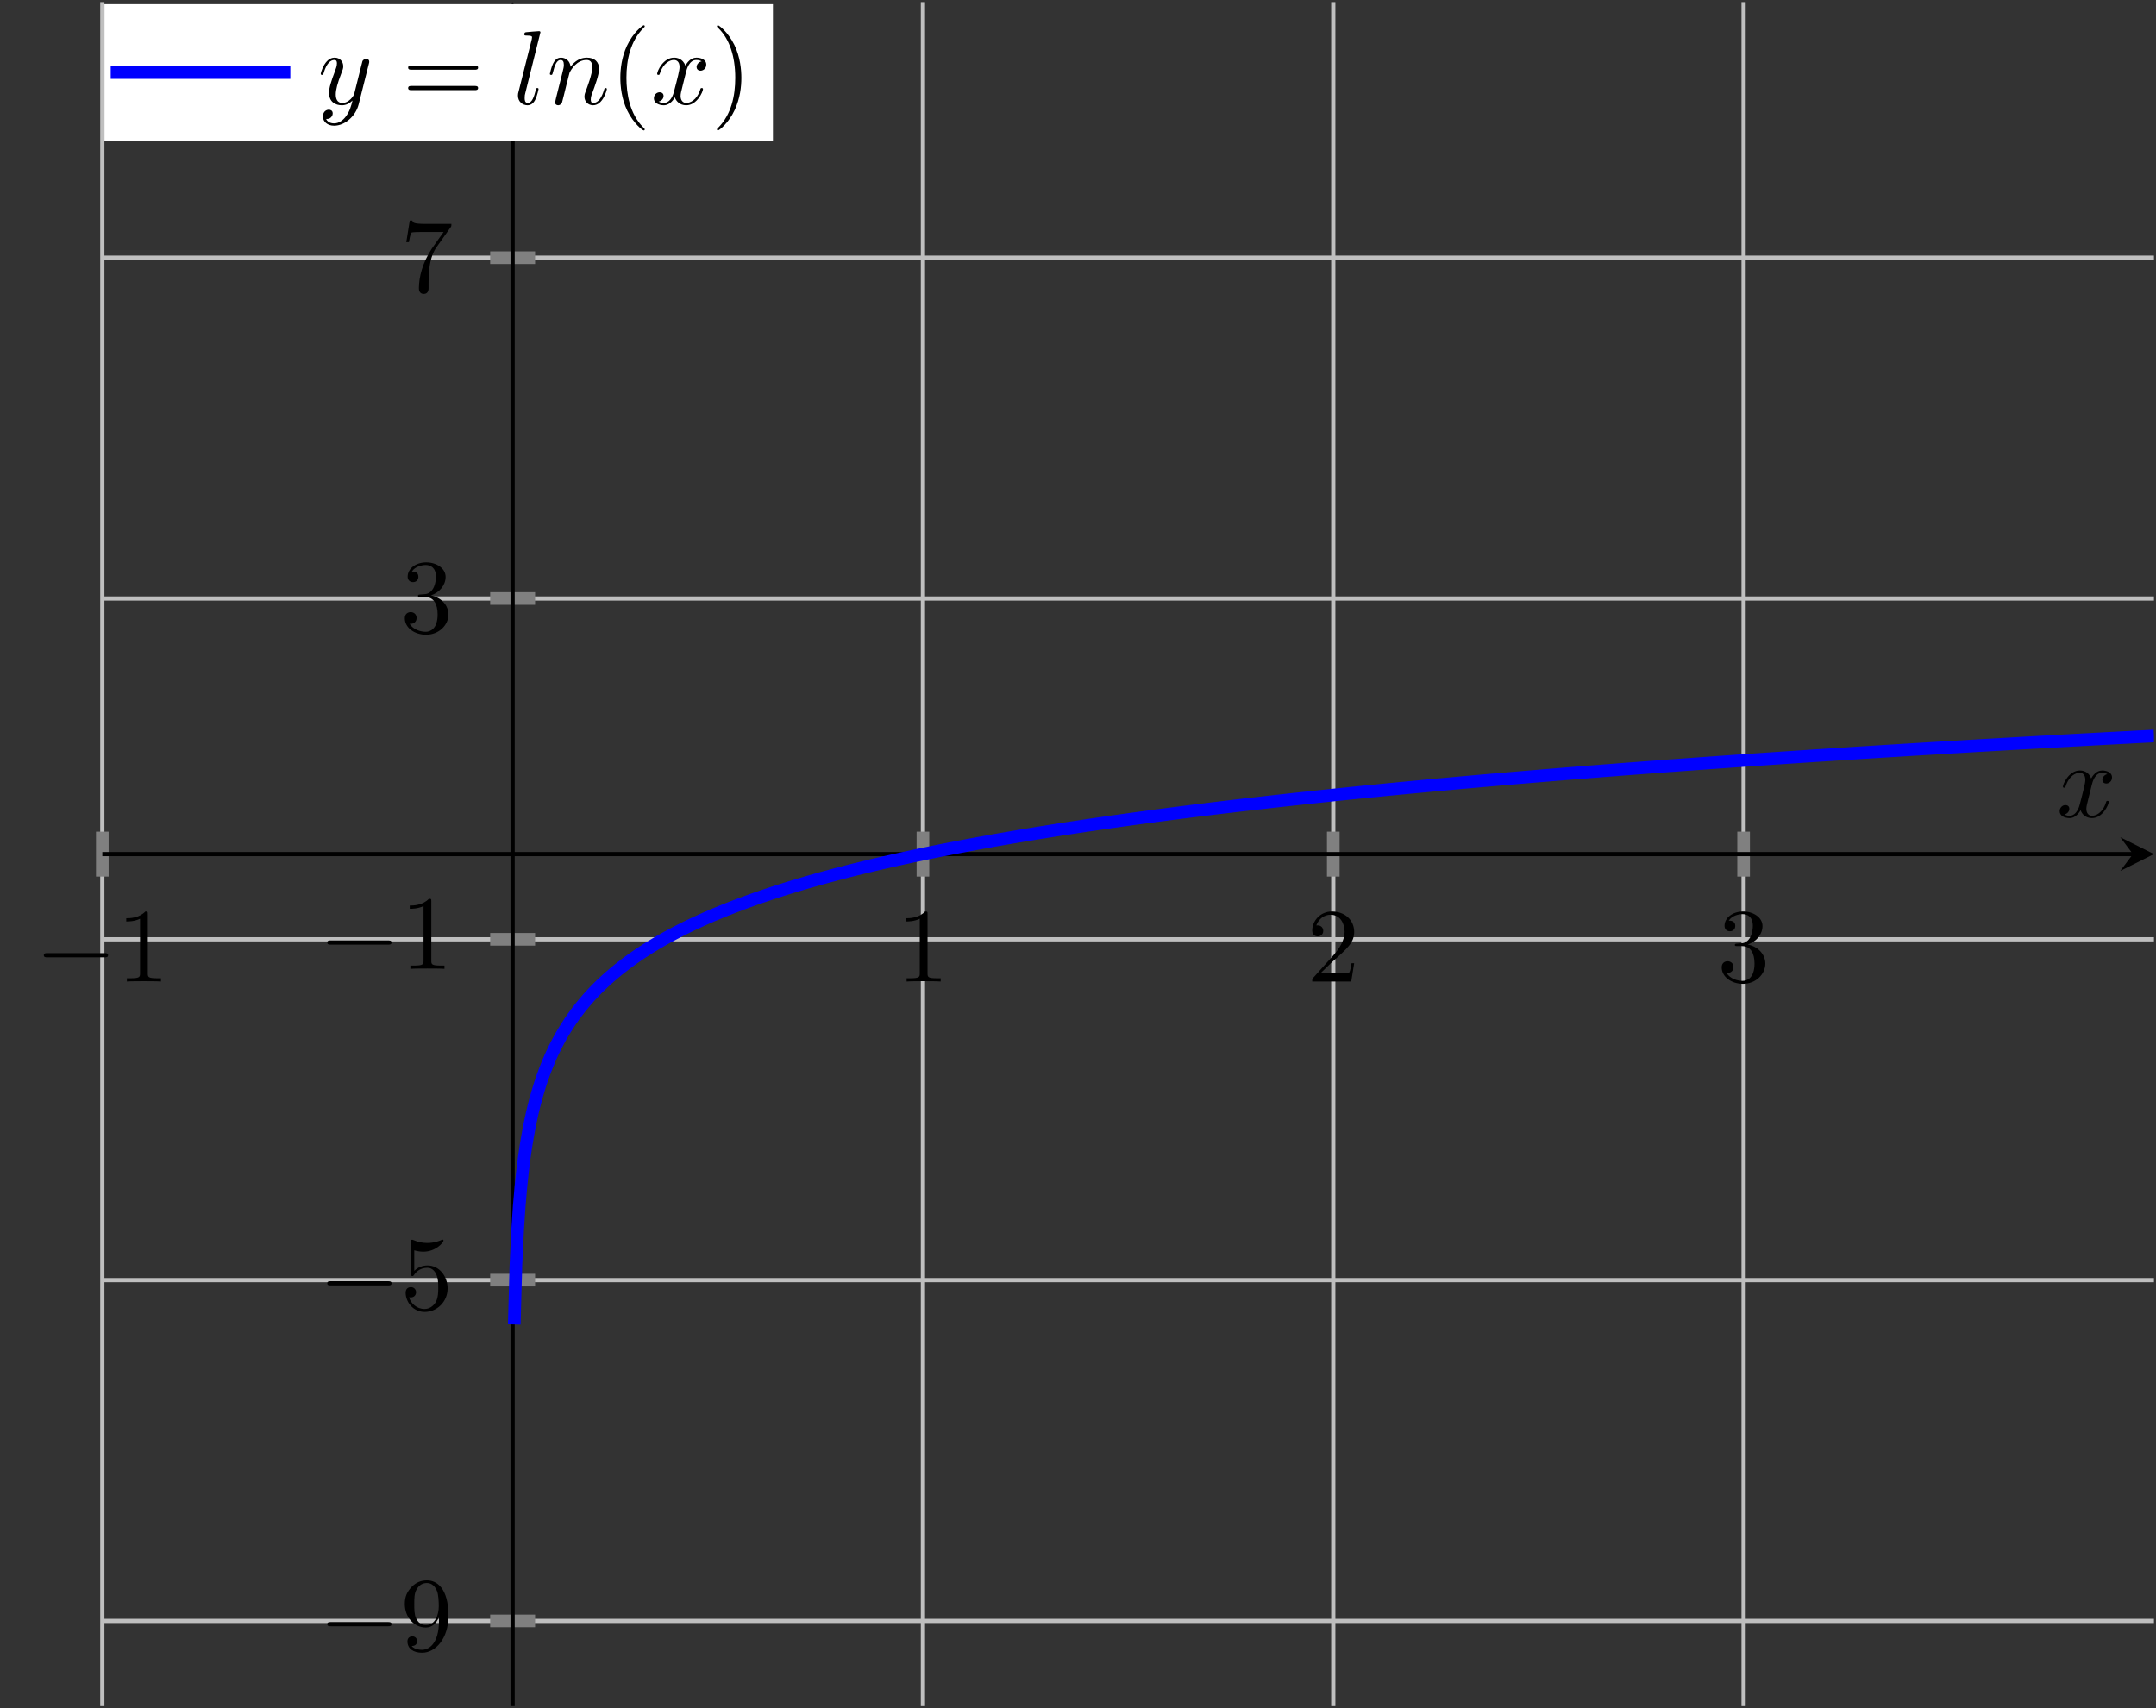 <?xml version='1.0' encoding='UTF-8'?>
<!-- This file was generated by dvisvgm 3.2.2 -->
<svg version='1.1' xmlns='http://www.w3.org/2000/svg' xmlns:xlink='http://www.w3.org/1999/xlink' width='306.234pt' height='242.69pt' viewBox='0 -161.793 204.156 161.793'>
<rect x="0" y="-161.793" width="204.156" height="161.793" fill="#333333" stroke="none"/>
<defs>
<clipPath id='clip1'>
<path d='M9.688 .199H203.961V161.594H9.688Z'/>
</clipPath>
</defs>
<g id='page1'>
<g transform='matrix(1 0 0 -1 0 0)'>
<path d='M9.688 .199V161.594M87.394 .199V161.594M126.25 .199V161.594M165.105 .199V161.594' stroke='#bfbfbf' fill='none' stroke-width='.399' stroke-miterlimit='10'/>
<path d='M9.688 8.27H203.961M9.688 40.547H203.961M9.688 72.828H203.961M9.688 105.105H203.961M9.688 137.387H203.961' stroke='#bfbfbf' fill='none' stroke-width='.399' stroke-miterlimit='10'/>
<path d='M9.688 78.769V83.023M87.394 78.769V83.023M126.25 78.769V83.023M165.105 78.769V83.023' stroke='#808080' fill='none' stroke-width='1.196' stroke-miterlimit='10'/>
<path d='M46.414 8.27H50.668M46.414 40.547H50.668M46.414 72.828H50.668M46.414 105.105H50.668M46.414 137.387H50.668' stroke='#808080' fill='none' stroke-width='1.196' stroke-miterlimit='10'/>
<path d='M9.688 80.898H201.969' stroke='#000' fill='none' stroke-width='.399' stroke-miterlimit='10'/>
<path d='M203.961 80.898L200.773 82.492L201.969 80.898L200.773 79.305'/>
<path d='M48.539 .199V159.602' stroke='#000' fill='none' stroke-width='.399' stroke-miterlimit='10'/>
<path d='M48.539 161.594L46.945 158.406L48.539 159.602L50.133 158.406'/>
<path d='M9.883 71.12C10.053 71.12 10.232 71.12 10.232 71.32C10.232 71.519 10.053 71.519 9.883 71.519H4.496C4.327 71.519 4.148 71.519 4.148 71.32C4.148 71.12 4.327 71.12 4.496 71.12H9.883Z'/>
<path d='M13.997 75.203C13.997 75.442 13.997 75.462 13.768 75.462C13.15 74.825 12.274 74.825 11.955 74.825V74.516C12.155 74.516 12.742 74.516 13.26 74.775V69.617C13.26 69.258 13.23 69.139 12.334 69.139H12.015V68.83C12.364 68.86 13.23 68.86 13.628 68.86S14.893 68.86 15.242 68.83V69.139H14.923C14.027 69.139 13.997 69.248 13.997 69.617V75.203Z'/>
<path d='M87.831 75.203C87.831 75.442 87.831 75.462 87.602 75.462C86.984 74.825 86.108 74.825 85.789 74.825V74.516C85.989 74.516 86.576 74.516 87.094 74.775V69.617C87.094 69.258 87.064 69.139 86.168 69.139H85.849V68.83C86.198 68.86 87.064 68.86 87.462 68.86S88.727 68.86 89.075 68.83V69.139H88.757C87.861 69.139 87.831 69.248 87.831 69.617V75.203Z'/>
<path d='M125.023 69.597L126.078 70.622C127.632 71.997 128.229 72.535 128.229 73.53C128.229 74.666 127.333 75.462 126.118 75.462C124.993 75.462 124.256 74.546 124.256 73.66C124.256 73.102 124.754 73.102 124.784 73.102C124.953 73.102 125.301 73.222 125.301 73.63C125.301 73.889 125.122 74.148 124.774 74.148C124.694 74.148 124.674 74.148 124.644 74.138C124.873 74.785 125.411 75.154 125.989 75.154C126.895 75.154 127.323 74.347 127.323 73.53C127.323 72.734 126.825 71.947 126.277 71.33L124.365 69.198C124.256 69.089 124.256 69.069 124.256 68.83H127.951L128.229 70.563H127.981C127.93 70.264 127.861 69.826 127.761 69.677C127.692 69.597 127.034 69.597 126.815 69.597H125.023Z'/>
<path d='M165.5 72.335C166.317 72.604 166.894 73.301 166.894 74.088C166.894 74.905 166.018 75.462 165.062 75.462C164.056 75.462 163.299 74.865 163.299 74.108C163.299 73.779 163.518 73.59 163.807 73.59C164.116 73.59 164.315 73.809 164.315 74.098C164.315 74.596 163.847 74.596 163.698 74.596C164.006 75.084 164.664 75.213 165.022 75.213C165.43 75.213 165.978 74.994 165.978 74.098C165.978 73.978 165.958 73.401 165.699 72.963C165.4 72.485 165.062 72.455 164.813 72.445C164.733 72.435 164.494 72.415 164.425 72.415C164.345 72.405 164.275 72.395 164.275 72.296C164.275 72.186 164.345 72.186 164.514 72.186H164.952C165.769 72.186 166.137 71.509 166.137 70.533C166.137 69.178 165.45 68.89 165.012 68.89C164.584 68.89 163.837 69.059 163.488 69.647C163.837 69.597 164.146 69.816 164.146 70.194C164.146 70.553 163.877 70.752 163.588 70.752C163.349 70.752 163.03 70.612 163.03 70.174C163.03 69.268 163.956 68.611 165.042 68.611C166.257 68.611 167.163 69.517 167.163 70.533C167.163 71.349 166.536 72.126 165.5 72.335Z'/>
<path d='M36.727 7.764C36.896 7.764 37.075 7.764 37.075 7.964C37.075 8.163 36.896 8.163 36.727 8.163H31.339C31.17 8.163 30.991 8.163 30.991 7.964C30.991 7.764 31.17 7.764 31.339 7.764H36.727Z'/>
<path d='M41.568 8.641V8.322C41.568 5.992 40.532 5.534 39.955 5.534C39.785 5.534 39.247 5.554 38.979 5.892C39.417 5.892 39.496 6.181 39.496 6.35C39.496 6.659 39.257 6.808 39.038 6.808C38.879 6.808 38.58 6.719 38.58 6.331C38.58 5.663 39.118 5.255 39.965 5.255C41.249 5.255 42.464 6.609 42.464 8.75C42.464 11.429 41.319 12.106 40.432 12.106C39.885 12.106 39.397 11.927 38.969 11.479C38.56 11.031 38.331 10.612 38.331 9.866C38.331 8.621 39.208 7.645 40.323 7.645C40.931 7.645 41.339 8.063 41.568 8.641ZM40.333 7.874C40.174 7.874 39.716 7.874 39.407 8.501C39.227 8.87 39.227 9.368 39.227 9.856C39.227 10.393 39.227 10.861 39.437 11.23C39.706 11.728 40.084 11.857 40.432 11.857C40.891 11.857 41.219 11.519 41.389 11.071C41.508 10.752 41.548 10.125 41.548 9.666C41.548 8.84 41.209 7.874 40.333 7.874Z'/>
<path d='M36.727 40.043C36.896 40.043 37.075 40.043 37.075 40.243C37.075 40.442 36.896 40.442 36.727 40.442H31.339C31.17 40.442 30.991 40.442 30.991 40.243C30.991 40.043 31.17 40.043 31.339 40.043H36.727Z'/>
<path d='M42.384 39.755C42.384 40.94 41.568 41.936 40.492 41.936C40.014 41.936 39.586 41.776 39.227 41.428V43.37C39.427 43.31 39.755 43.24 40.074 43.24C41.299 43.24 41.996 44.146 41.996 44.276C41.996 44.336 41.966 44.386 41.896 44.386C41.886 44.386 41.866 44.386 41.817 44.356C41.618 44.266 41.13 44.067 40.462 44.067C40.064 44.067 39.606 44.136 39.138 44.346C39.058 44.376 39.038 44.376 39.018 44.376C38.919 44.376 38.919 44.296 38.919 44.136V41.189C38.919 41.01 38.919 40.93 39.058 40.93C39.128 40.93 39.148 40.96 39.188 41.019C39.297 41.179 39.666 41.716 40.472 41.716C40.99 41.716 41.239 41.258 41.319 41.079C41.478 40.711 41.498 40.322 41.498 39.824C41.498 39.476 41.498 38.878 41.259 38.46C41.02 38.072 40.651 37.813 40.194 37.813C39.466 37.813 38.899 38.341 38.73 38.928C38.76 38.918 38.789 38.908 38.899 38.908C39.227 38.908 39.397 39.157 39.397 39.396C39.397 39.635 39.227 39.884 38.899 39.884C38.76 39.884 38.411 39.815 38.411 39.356C38.411 38.5 39.098 37.534 40.213 37.534C41.369 37.534 42.384 38.49 42.384 39.755Z'/>
<path d='M36.727 72.322C36.896 72.322 37.075 72.322 37.075 72.522C37.075 72.721 36.896 72.721 36.727 72.721H31.339C31.17 72.721 30.991 72.721 30.991 72.522C30.991 72.322 31.17 72.322 31.339 72.322H36.727Z'/>
<path d='M40.841 76.405C40.841 76.644 40.841 76.664 40.612 76.664C39.994 76.027 39.118 76.027 38.799 76.027V75.718C38.999 75.718 39.586 75.718 40.104 75.977V70.819C40.104 70.46 40.074 70.341 39.178 70.341H38.859V70.032C39.208 70.062 40.074 70.062 40.472 70.062C40.871 70.062 41.737 70.062 42.086 70.032V70.341H41.767C40.871 70.341 40.841 70.45 40.841 70.819V76.405Z'/>
<path d='M40.801 105.4C41.618 105.669 42.195 106.366 42.195 107.153C42.195 107.97 41.319 108.527 40.363 108.527C39.357 108.527 38.6 107.93 38.6 107.173C38.6 106.844 38.819 106.655 39.108 106.655C39.417 106.655 39.616 106.874 39.616 107.163C39.616 107.661 39.148 107.661 38.999 107.661C39.307 108.149 39.965 108.278 40.323 108.278C40.731 108.278 41.279 108.059 41.279 107.163C41.279 107.043 41.259 106.466 41 106.028C40.701 105.55 40.363 105.52 40.114 105.51C40.034 105.5 39.795 105.48 39.726 105.48C39.646 105.47 39.576 105.46 39.576 105.361C39.576 105.251 39.646 105.251 39.815 105.251H40.253C41.07 105.251 41.438 104.574 41.438 103.598C41.438 102.243 40.751 101.955 40.313 101.955C39.885 101.955 39.138 102.124 38.789 102.712C39.138 102.662 39.447 102.881 39.447 103.259C39.447 103.618 39.178 103.817 38.889 103.817C38.65 103.817 38.331 103.677 38.331 103.239C38.331 102.333 39.257 101.676 40.343 101.676C41.558 101.676 42.464 102.582 42.464 103.598C42.464 104.414 41.837 105.191 40.801 105.4Z'/>
<path d='M42.653 140.239C42.743 140.358 42.743 140.378 42.743 140.587H40.323C39.108 140.587 39.088 140.717 39.048 140.906H38.799L38.471 138.855H38.72C38.75 139.014 38.839 139.641 38.969 139.761C39.038 139.821 39.815 139.821 39.945 139.821H42.006C41.896 139.661 41.11 138.576 40.891 138.247C39.994 136.903 39.666 135.518 39.666 134.503C39.666 134.403 39.666 133.955 40.124 133.955C40.582 133.955 40.582 134.403 40.582 134.503V135.011C40.582 135.558 40.612 136.106 40.691 136.644C40.731 136.873 40.871 137.729 41.309 138.347L42.653 140.239Z'/>
<path d='M48.695 36.348L48.852 41.941L49.008 45.215L49.164 47.535L49.32 49.336L49.473 50.809L49.629 52.051L49.785 53.129L49.941 54.078L50.098 54.93L50.254 55.699L50.406 56.402L50.562 57.047L50.719 57.645L50.875 58.203L51.031 58.723L51.184 59.211L51.34 59.672L51.496 60.109L51.652 60.523L51.809 60.918L51.965 61.293L52.117 61.652L52.273 61.996L52.43 62.324L52.586 62.641L52.742 62.945L52.898 63.238L53.051 63.523L53.207 63.797L53.363 64.059L53.52 64.316L53.676 64.562L53.832 64.805L53.984 65.039L54.141 65.266L54.297 65.488L54.453 65.703L54.609 65.914L54.766 66.117L54.918 66.316L55.074 66.512L55.23 66.699L55.387 66.887L55.543 67.066L55.695 67.246L55.852 67.418L56.008 67.59L56.164 67.754L56.32 67.918L56.477 68.078L56.629 68.234L56.785 68.387L56.941 68.539L57.098 68.688L57.254 68.832L57.41 68.977L57.562 69.113L57.719 69.254L57.875 69.387L58.031 69.523L58.188 69.652L58.344 69.781L58.496 69.91L58.652 70.035L58.809 70.156L58.965 70.277L59.121 70.398L59.273 70.516L59.43 70.633L59.586 70.746L59.742 70.859L59.898 70.973L60.055 71.082L60.207 71.188L60.363 71.297L60.52 71.402L60.676 71.508L60.832 71.609L60.988 71.711L61.141 71.809L61.297 71.91L61.453 72.008L61.609 72.106L61.766 72.199L61.922 72.293L62.074 72.387L62.23 72.481L62.387 72.57L62.543 72.66L62.699 72.75L62.855 72.84L63.008 72.926L63.164 73.012L63.32 73.098L63.477 73.18L63.633 73.266L63.785 73.348L63.941 73.43L64.098 73.512L64.254 73.59L64.41 73.672L64.566 73.75L64.719 73.828L64.875 73.906L65.031 73.981L65.188 74.059L65.344 74.133L65.5 74.207L65.652 74.281L65.809 74.352L65.965 74.426L66.121 74.496L66.277 74.566L66.434 74.641L66.586 74.707L66.742 74.777L66.898 74.848L67.055 74.914L67.211 74.981L67.363 75.051L67.519 75.117L67.676 75.18L67.832 75.246L67.988 75.312L68.144 75.375L68.297 75.441L68.453 75.504L68.609 75.566L68.766 75.629L68.922 75.691L69.078 75.75L69.231 75.812L69.387 75.871L69.543 75.934L69.699 75.992L69.856 76.051L70.012 76.109L70.164 76.168L70.32 76.227L70.477 76.285L70.633 76.34L70.789 76.398L70.945 76.453L71.098 76.508L71.254 76.566L71.41 76.621L71.566 76.676L71.723 76.731L71.875 76.781L72.031 76.836L72.188 76.891L72.344 76.941L72.5 76.996L72.656 77.047L72.809 77.098L72.965 77.152L73.121 77.203L73.277 77.254L73.434 77.305L73.59 77.356L73.742 77.402L73.898 77.453L74.055 77.504L74.211 77.551L74.367 77.602L74.523 77.648L74.676 77.699L74.832 77.746L74.988 77.793L75.144 77.84L75.301 77.887L75.457 77.934L75.609 77.981L75.766 78.027L75.922 78.074L76.078 78.117L76.234 78.164L76.387 78.211L76.543 78.254L76.699 78.301L76.856 78.344L77.012 78.387L77.168 78.43L77.32 78.477L77.477 78.519L77.633 78.562L77.789 78.606L77.945 78.648L78.102 78.691L78.254 78.734L78.41 78.773L78.566 78.816L78.723 78.859L78.879 78.898L79.035 78.941L79.188 78.984L79.344 79.023L79.5 79.062L79.656 79.106L79.812 79.144L79.965 79.184L80.121 79.227L80.277 79.266L80.434 79.305L80.59 79.344L80.746 79.383L80.898 79.422L81.055 79.461L81.211 79.5L81.367 79.535L81.523 79.574L81.68 79.613L81.832 79.652L81.988 79.688L82.144 79.727L82.301 79.762L82.457 79.801L82.613 79.836L82.766 79.875L82.922 79.91L83.078 79.945L83.234 79.984L83.391 80.019L83.547 80.055L83.699 80.09L83.856 80.125L84.012 80.16L84.168 80.195L84.324 80.231L84.477 80.266L84.633 80.301L84.789 80.336L84.945 80.371L85.102 80.406L85.258 80.441L85.41 80.473L85.566 80.508L85.723 80.543L85.879 80.574L86.035 80.609L86.191 80.644L86.344 80.676L86.5 80.711L86.656 80.742L86.812 80.773L86.969 80.809L87.125 80.84L87.277 80.871L87.434 80.906L87.59 80.938L87.746 80.969L87.902 81L88.059 81.035L88.211 81.066L88.367 81.098L88.523 81.129L88.68 81.16L88.836 81.191L88.988 81.223L89.144 81.254L89.301 81.285L89.457 81.312L89.613 81.344L89.769 81.375L89.922 81.406L90.078 81.438L90.234 81.465L90.391 81.496L90.547 81.527L90.703 81.555L90.856 81.586L91.012 81.617L91.168 81.644L91.324 81.676L91.481 81.703L91.637 81.734L91.789 81.762L91.945 81.789L92.102 81.82L92.258 81.848L92.414 81.879L92.566 81.906L92.723 81.934L92.879 81.961L93.035 81.992L93.191 82.019L93.348 82.047L93.5 82.074L93.656 82.102L93.812 82.129L93.969 82.16L94.125 82.188L94.281 82.215L94.434 82.242L94.59 82.269L94.746 82.297L94.902 82.324L95.059 82.348L95.215 82.375L95.367 82.402L95.523 82.43L95.68 82.457L95.836 82.484L95.992 82.512L96.148 82.535L96.301 82.562L96.457 82.59L96.613 82.613L96.769 82.641L96.926 82.668L97.078 82.691L97.234 82.719L97.391 82.746L97.547 82.769L97.703 82.797L97.859 82.82L98.012 82.848L98.168 82.871L98.324 82.898L98.481 82.922L98.637 82.949L98.793 82.973L98.945 82.996L99.102 83.023L99.258 83.047L99.414 83.07L99.57 83.098L99.727 83.121L99.879 83.144L100.035 83.172L100.191 83.195L100.348 83.219L100.504 83.242L100.656 83.266L100.812 83.293L100.969 83.316L101.125 83.34L101.281 83.363L101.438 83.387L101.59 83.41L101.746 83.434L101.902 83.457L102.059 83.481L102.215 83.504L102.371 83.527L102.523 83.551L102.68 83.574L102.836 83.598L102.992 83.621L103.148 83.644L103.305 83.668L103.457 83.688L103.613 83.711L103.769 83.734L103.926 83.758L104.082 83.781L104.238 83.805L104.391 83.824L104.547 83.848L104.703 83.871L104.859 83.891L105.016 83.914L105.168 83.938L105.324 83.961L105.481 83.981L105.637 84.004L105.793 84.023L105.949 84.047L106.102 84.07L106.258 84.09L106.414 84.113L106.57 84.133L106.727 84.156L106.883 84.176L107.035 84.199L107.191 84.219L107.348 84.242L107.504 84.262L107.66 84.285L107.816 84.305L107.969 84.328L108.125 84.348L108.281 84.367L108.438 84.391L108.594 84.41L108.75 84.43L108.902 84.453L109.059 84.473L109.215 84.492L109.371 84.516L109.527 84.535L109.68 84.555L109.836 84.574L109.992 84.598L110.148 84.617L110.305 84.637L110.461 84.656L110.613 84.68L110.77 84.699L110.926 84.719L111.082 84.738L111.238 84.758L111.395 84.777L111.547 84.797L111.703 84.816L111.859 84.84L112.016 84.859L112.172 84.879L112.328 84.898L112.48 84.918L112.637 84.938L112.793 84.957L112.949 84.977L113.105 84.996L113.258 85.016L113.414 85.035L113.57 85.055L113.727 85.074L113.883 85.094L114.039 85.109L114.191 85.129L114.348 85.148L114.504 85.168L114.66 85.188L114.816 85.207L114.973 85.227L115.125 85.242L115.281 85.262L115.438 85.281L115.594 85.301L115.75 85.32L115.906 85.336L116.059 85.356L116.215 85.375L116.371 85.394L116.527 85.41L116.684 85.43L116.84 85.449L116.992 85.469L117.148 85.484L117.305 85.504L117.461 85.523L117.617 85.539L117.77 85.559L117.926 85.578L118.082 85.594L118.238 85.613L118.395 85.629L118.551 85.648L118.703 85.668L118.859 85.684L119.016 85.703L119.172 85.719L119.328 85.738L119.484 85.754L119.637 85.773L119.793 85.789L119.949 85.809L120.105 85.824L120.262 85.844L120.418 85.859L120.57 85.879L120.727 85.894L120.883 85.914L121.039 85.93L121.195 85.949L121.348 85.965L121.504 85.981L121.66 86L121.816 86.016L121.973 86.035L122.129 86.051L122.281 86.066L122.438 86.086L122.594 86.102L122.75 86.117L122.906 86.137L123.063 86.152L123.215 86.168L123.371 86.188L123.527 86.203L123.684 86.219L123.84 86.238L123.996 86.254L124.148 86.269L124.305 86.285L124.461 86.305L124.617 86.32L124.773 86.336L124.93 86.352L125.082 86.367L125.238 86.387L125.395 86.402L125.551 86.418L125.707 86.434L125.859 86.449L126.016 86.465L126.172 86.484L126.328 86.5L126.484 86.516L126.641 86.531L126.793 86.547L126.949 86.562L127.105 86.578L127.262 86.594L127.418 86.609L127.574 86.625L127.727 86.644L127.883 86.66L128.039 86.676L128.195 86.691L128.352 86.707L128.508 86.723L128.66 86.738L128.816 86.754L128.973 86.769L129.129 86.785L129.285 86.801L129.441 86.816L129.594 86.832L129.75 86.848L129.906 86.863L130.063 86.879L130.219 86.891L130.371 86.906L130.527 86.922L130.684 86.938L130.84 86.953L130.996 86.969L131.152 86.984L131.305 87L131.461 87.016L131.617 87.031L131.773 87.043L131.93 87.059L132.086 87.074L132.238 87.09L132.395 87.106L132.551 87.121L132.707 87.137L132.863 87.148L133.02 87.164L133.172 87.18L133.328 87.195L133.484 87.211L133.641 87.223L133.797 87.238L133.949 87.254L134.105 87.269L134.262 87.281L134.418 87.297L134.574 87.312L134.73 87.328L134.883 87.34L135.039 87.356L135.195 87.371L135.352 87.383L135.508 87.398L135.664 87.414L135.816 87.43L135.973 87.441L136.129 87.457L136.285 87.473L136.441 87.484L136.598 87.5L136.75 87.512L136.906 87.527L137.063 87.543L137.219 87.555L137.375 87.57L137.531 87.586L137.684 87.598L137.84 87.613L137.996 87.625L138.152 87.641L138.309 87.656L138.461 87.668L138.617 87.684L138.773 87.695L138.93 87.711L139.086 87.723L139.242 87.738L139.395 87.754L139.551 87.766L139.707 87.781L139.863 87.793L140.02 87.809L140.176 87.82L140.328 87.836L140.484 87.848L140.641 87.863L140.797 87.875L140.953 87.891L141.109 87.902L141.262 87.918L141.418 87.93L141.574 87.941L141.73 87.957L141.887 87.969L142.043 87.984L142.195 87.996L142.352 88.012L142.508 88.023L142.664 88.035L142.82 88.051L142.973 88.062L143.129 88.078L143.285 88.09L143.441 88.102L143.598 88.117L143.754 88.129L143.906 88.144L144.062 88.156L144.219 88.168L144.375 88.184L144.531 88.195L144.687 88.207L144.84 88.223L144.996 88.234L145.152 88.246L145.309 88.262L145.465 88.273L145.621 88.285L145.773 88.301L145.93 88.312L146.086 88.324L146.242 88.34L146.398 88.352L146.551 88.363L146.707 88.375L146.863 88.391L147.02 88.402L147.176 88.414L147.332 88.426L147.484 88.441L147.641 88.453L147.797 88.465L147.953 88.477L148.109 88.492L148.266 88.504L148.418 88.516L148.574 88.527L148.73 88.543L148.887 88.555L149.043 88.566L149.199 88.578L149.352 88.59L149.508 88.606L149.664 88.617L149.82 88.629L149.977 88.641L150.133 88.652L150.285 88.664L150.441 88.68L150.598 88.691L150.754 88.703L150.91 88.715L151.062 88.727L151.219 88.738L151.375 88.75L151.531 88.762L151.687 88.777L151.844 88.789L151.996 88.801L152.152 88.812L152.309 88.824L152.465 88.836L152.621 88.848L152.777 88.859L152.93 88.871L153.086 88.883L153.242 88.898L153.398 88.91L153.555 88.922L153.711 88.934L153.863 88.945L154.02 88.957L154.176 88.969L154.332 88.981L154.488 88.992L154.641 89.004L154.797 89.016L154.953 89.027L155.109 89.039L155.266 89.051L155.422 89.062L155.574 89.074L155.73 89.086L155.887 89.098L156.043 89.109L156.199 89.121L156.355 89.133L156.508 89.144L156.664 89.156L156.82 89.168L156.977 89.18L157.133 89.191L157.289 89.203L157.441 89.215L157.598 89.227L157.754 89.238L157.91 89.25L158.066 89.262L158.223 89.273L158.375 89.281L158.531 89.293L158.687 89.305L158.844 89.316L159 89.328L159.152 89.34L159.309 89.352L159.465 89.363L159.621 89.375L159.777 89.387L159.934 89.394L160.086 89.406L160.242 89.418L160.398 89.43L160.555 89.441L160.711 89.453L160.867 89.465L161.02 89.477L161.176 89.484L161.332 89.496L161.488 89.508L161.645 89.519L161.801 89.531L161.953 89.543L162.109 89.551L162.266 89.562L162.422 89.574L162.578 89.586L162.734 89.598L162.887 89.609L163.043 89.617L163.199 89.629L163.355 89.641L163.512 89.652L163.664 89.664L163.82 89.672L163.977 89.684L164.133 89.695L164.289 89.707L164.445 89.719L164.598 89.727L164.754 89.738L164.91 89.75L165.066 89.762L165.223 89.769L165.379 89.781L165.531 89.793L165.687 89.805L165.844 89.812L166 89.824L166.156 89.836L166.312 89.848L166.465 89.856L166.621 89.867L166.777 89.879L166.934 89.887L167.09 89.898L167.242 89.91L167.398 89.922L167.555 89.93L167.711 89.941L167.867 89.953L168.023 89.961L168.176 89.973L168.332 89.984L168.488 89.992L168.645 90.004L168.801 90.016L168.957 90.023L169.109 90.035L169.266 90.047L169.422 90.055L169.578 90.066L169.734 90.078L169.891 90.086L170.043 90.098L170.199 90.109L170.355 90.117L170.512 90.129L170.668 90.141L170.824 90.148L170.977 90.16L171.133 90.168L171.289 90.18L171.445 90.191L171.602 90.199L171.754 90.211L171.91 90.223L172.066 90.231L172.223 90.242L172.379 90.25L172.535 90.262L172.687 90.269L172.844 90.281L173 90.293L173.156 90.301L173.312 90.312L173.469 90.32L173.621 90.332L173.777 90.344L173.934 90.352L174.09 90.363L174.246 90.371L174.402 90.383L174.555 90.391L174.711 90.402L174.867 90.41L175.023 90.422L175.18 90.434L175.332 90.441L175.488 90.453L175.645 90.461L175.801 90.473L175.957 90.481L176.113 90.492L176.266 90.5L176.422 90.512L176.578 90.519L176.734 90.531L176.891 90.539L177.047 90.551L177.199 90.559L177.355 90.57L177.512 90.578L177.668 90.59L177.824 90.598L177.98 90.609L178.133 90.617L178.289 90.629L178.445 90.637L178.602 90.648L178.758 90.656L178.914 90.668L179.066 90.676L179.223 90.684L179.379 90.695L179.535 90.703L179.691 90.715L179.844 90.723L180 90.734L180.156 90.742L180.312 90.754L180.469 90.762L180.625 90.769L180.777 90.781L180.934 90.789L181.09 90.801L181.246 90.809L181.402 90.82L181.559 90.828L181.711 90.836L181.867 90.848L182.023 90.856L182.18 90.867L182.336 90.875L182.492 90.883L182.645 90.894L182.801 90.902L182.957 90.914L183.113 90.922L183.27 90.93L183.426 90.941L183.578 90.949L183.734 90.961L183.891 90.969L184.047 90.977L184.203 90.988L184.355 90.996L184.512 91.004L184.668 91.016L184.824 91.023L184.98 91.035L185.137 91.043L185.289 91.051L185.445 91.062L185.602 91.07L185.758 91.078L185.914 91.09L186.07 91.098L186.223 91.106L186.379 91.117L186.535 91.125L186.691 91.133L186.848 91.144L187.004 91.152L187.156 91.16L187.312 91.172L187.469 91.18L187.625 91.188L187.781 91.195L187.934 91.207L188.09 91.215L188.246 91.223L188.402 91.234L188.559 91.242L188.715 91.25L188.867 91.262L189.023 91.269L189.18 91.277L189.336 91.285L189.492 91.297L189.648 91.305L189.801 91.312L189.957 91.324L190.113 91.332L190.27 91.34L190.426 91.348L190.582 91.359L190.734 91.367L190.891 91.375L191.047 91.383L191.203 91.394L191.359 91.402L191.516 91.41L191.668 91.418L191.824 91.43L191.98 91.438L192.137 91.445L192.293 91.453L192.445 91.465L192.602 91.473L192.758 91.481L192.914 91.488L193.07 91.5L193.227 91.508L193.379 91.516L193.535 91.523L193.691 91.531L193.848 91.543L194.004 91.551L194.16 91.559L194.312 91.566L194.469 91.574L194.625 91.586L194.781 91.594L194.937 91.602L195.094 91.609L195.246 91.617L195.402 91.629L195.559 91.637L195.715 91.644L195.871 91.652L196.023 91.66L196.18 91.672L196.336 91.68L196.492 91.688L196.648 91.695L196.805 91.703L196.957 91.711L197.113 91.723L197.27 91.731L197.426 91.738L197.582 91.746L197.738 91.754L197.891 91.762L198.047 91.769L198.203 91.781L198.359 91.789L198.516 91.797L198.672 91.805L198.824 91.812L198.98 91.82L199.137 91.828L199.293 91.84L199.449 91.848L199.605 91.856L199.758 91.863L199.914 91.871L200.07 91.879L200.227 91.887L200.383 91.894L200.535 91.906L200.691 91.914L200.848 91.922L201.004 91.93L201.16 91.938L201.316 91.945L201.469 91.953L201.625 91.961L201.781 91.969L201.937 91.981L202.094 91.988L202.25 91.996L202.402 92.004L202.559 92.012L202.715 92.019L202.871 92.027L203.027 92.035L203.184 92.043L203.336 92.051L203.492 92.059L203.648 92.066L203.805 92.078L203.961 92.086' stroke='#00f' fill='none' stroke-width='1.196' stroke-miterlimit='10' clip-path='url(#clip1)'/>
<path d='M198.069 87.423C198.129 87.682 198.358 88.598 199.055 88.598C199.105 88.598 199.344 88.598 199.553 88.469C199.274 88.419 199.075 88.17 199.075 87.931C199.075 87.772 199.185 87.583 199.453 87.583C199.672 87.583 199.991 87.762 199.991 88.16C199.991 88.678 199.404 88.818 199.065 88.818C198.487 88.818 198.139 88.29 198.019 88.061C197.77 88.718 197.233 88.818 196.944 88.818C195.908 88.818 195.34 87.533 195.34 87.284C195.34 87.184 195.44 87.184 195.46 87.184C195.54 87.184 195.57 87.204 195.59 87.294C195.928 88.35 196.585 88.598 196.924 88.598C197.113 88.598 197.462 88.509 197.462 87.931C197.462 87.623 197.292 86.955 196.924 85.561C196.765 84.944 196.416 84.526 195.978 84.526C195.918 84.526 195.689 84.526 195.48 84.655C195.729 84.705 195.948 84.914 195.948 85.193C195.948 85.462 195.729 85.541 195.58 85.541C195.281 85.541 195.032 85.282 195.032 84.964C195.032 84.506 195.53 84.306 195.968 84.306C196.625 84.306 196.984 85.003 197.014 85.063C197.133 84.695 197.491 84.306 198.089 84.306C199.115 84.306 199.682 85.591 199.682 85.84C199.682 85.94 199.593 85.94 199.563 85.94C199.473 85.94 199.453 85.9 199.433 85.83C199.105 84.764 198.428 84.526 198.109 84.526C197.72 84.526 197.561 84.844 197.561 85.183C197.561 85.402 197.621 85.621 197.73 86.059L198.069 87.423Z'/>
<path d='M56.9 157.578C56.94 157.718 56.94 157.737 56.94 157.807C56.94 157.987 56.8 158.076 56.651 158.076C56.551 158.076 56.392 158.017 56.302 157.867C56.282 157.817 56.203 157.508 56.163 157.329C56.093 157.07 56.023 156.802 55.964 156.532L55.516 154.74C55.476 154.591 55.047 153.894 54.39 153.894C53.882 153.894 53.773 154.332 53.773 154.7C53.773 155.158 53.942 155.776 54.281 156.652C54.44 157.06 54.48 157.17 54.48 157.369C54.48 157.817 54.161 158.186 53.663 158.186C52.717 158.186 52.349 156.742 52.349 156.652C52.349 156.552 52.448 156.552 52.468 156.552C52.568 156.552 52.578 156.572 52.627 156.732C52.897 157.668 53.295 157.967 53.633 157.967C53.713 157.967 53.882 157.967 53.882 157.648C53.882 157.399 53.783 157.14 53.713 156.951C53.315 155.895 53.136 155.327 53.136 154.86C53.136 153.973 53.763 153.674 54.35 153.674C54.739 153.674 55.077 153.844 55.356 154.122C55.227 153.605 55.107 153.117 54.709 152.589C54.45 152.25 54.072 151.962 53.613 151.962C53.474 151.962 53.026 151.992 52.857 152.38C53.016 152.38 53.146 152.38 53.285 152.499C53.384 152.589 53.484 152.718 53.484 152.908C53.484 153.217 53.215 153.256 53.116 153.256C52.887 153.256 52.558 153.097 52.558 152.609C52.558 152.111 52.996 151.742 53.613 151.742C54.639 151.742 55.665 152.649 55.944 153.774L56.9 157.578Z'/>
<path d='M9.887 148.445H73.191V161.395H9.887Z' fill='#fff'/>
<path d='M10.484 154.918H18.988H27.492' stroke='#00f' fill='none' stroke-width='1.196' stroke-miterlimit='10'/>
<path d='M34.921 155.724C34.961 155.864 34.961 155.883 34.961 155.953C34.961 156.132 34.821 156.222 34.672 156.222C34.572 156.222 34.413 156.162 34.323 156.013C34.304 155.963 34.224 155.654 34.184 155.475C34.114 155.216 34.044 154.947 33.985 154.678L33.537 152.886C33.497 152.737 33.069 152.04 32.411 152.04C31.904 152.04 31.794 152.478 31.794 152.846C31.794 153.304 31.963 153.922 32.302 154.798C32.461 155.206 32.501 155.316 32.501 155.515C32.501 155.963 32.182 156.332 31.684 156.332C30.738 156.332 30.37 154.888 30.37 154.798C30.37 154.698 30.469 154.698 30.489 154.698C30.589 154.698 30.599 154.718 30.649 154.878C30.918 155.814 31.316 156.112 31.654 156.112C31.734 156.112 31.904 156.112 31.904 155.794C31.904 155.545 31.804 155.286 31.734 155.097C31.336 154.041 31.157 153.473 31.157 153.006C31.157 152.119 31.784 151.82 32.371 151.82C32.76 151.82 33.099 151.99 33.377 152.268C33.248 151.751 33.128 151.263 32.73 150.735C32.471 150.396 32.093 150.107 31.634 150.107C31.495 150.107 31.047 150.137 30.878 150.526C31.037 150.526 31.167 150.526 31.306 150.645C31.405 150.735 31.505 150.864 31.505 151.054C31.505 151.362 31.236 151.402 31.137 151.402C30.908 151.402 30.579 151.243 30.579 150.755C30.579 150.257 31.017 149.888 31.634 149.888C32.66 149.888 33.686 150.795 33.965 151.92L34.921 155.724Z'/>
<path d='M44.932 155.187C45.081 155.187 45.27 155.187 45.27 155.386S45.081 155.585 44.942 155.585H38.976C38.837 155.585 38.648 155.585 38.648 155.386S38.837 155.187 38.986 155.187H44.932ZM44.942 153.254C45.081 153.254 45.27 153.254 45.27 153.454C45.27 153.653 45.081 153.653 44.932 153.653H38.986C38.837 153.653 38.648 153.653 38.648 153.454C38.648 153.254 38.837 153.254 38.976 153.254H44.942Z'/>
<path d='M51.175 158.732C51.175 158.742 51.175 158.841 51.046 158.841C50.817 158.841 50.09 158.762 49.831 158.742C49.751 158.732 49.642 158.722 49.642 158.532C49.642 158.423 49.741 158.423 49.891 158.423C50.368 158.423 50.378 158.333 50.378 158.254L50.349 158.054L49.094 153.075C49.064 152.966 49.044 152.896 49.044 152.737C49.044 152.169 49.482 151.82 49.95 151.82C50.279 151.82 50.528 152.02 50.697 152.378C50.877 152.757 50.996 153.334 50.996 153.354C50.996 153.454 50.906 153.454 50.877 153.454C50.777 153.454 50.767 153.414 50.737 153.274C50.568 152.627 50.378 152.04 49.98 152.04C49.682 152.04 49.682 152.358 49.682 152.497C49.682 152.737 49.692 152.787 49.741 152.976L51.175 158.732Z'/>
<path d='M52.654 152.517C52.625 152.368 52.565 152.139 52.565 152.089C52.565 151.91 52.704 151.82 52.854 151.82C52.973 151.82 53.152 151.9 53.222 152.099C53.232 152.119 53.351 152.587 53.411 152.836L53.63 153.732C53.69 153.952 53.75 154.171 53.8 154.4C53.84 154.569 53.919 154.858 53.929 154.897C54.078 155.206 54.606 156.112 55.552 156.112C56 156.112 56.09 155.744 56.09 155.416C56.09 154.798 55.602 153.523 55.443 153.095C55.353 152.866 55.343 152.747 55.343 152.637C55.343 152.169 55.692 151.82 56.16 151.82C57.096 151.82 57.464 153.274 57.464 153.354C57.464 153.454 57.375 153.454 57.345 153.454C57.245 153.454 57.245 153.424 57.195 153.274C56.996 152.597 56.668 152.04 56.179 152.04C56.01 152.04 55.94 152.139 55.94 152.368C55.94 152.617 56.03 152.856 56.12 153.075C56.309 153.603 56.727 154.698 56.727 155.266C56.727 155.933 56.299 156.332 55.582 156.332C54.686 156.332 54.198 155.694 54.029 155.465C53.979 156.023 53.57 156.332 53.112 156.332C52.654 156.332 52.465 155.943 52.365 155.764C52.206 155.425 52.067 154.838 52.067 154.798C52.067 154.698 52.166 154.698 52.186 154.698C52.286 154.698 52.296 154.708 52.355 154.927C52.525 155.635 52.724 156.112 53.083 156.112C53.282 156.112 53.391 155.983 53.391 155.654C53.391 155.445 53.361 155.336 53.232 154.818L52.654 152.517Z'/>
<path d='M61.051 149.54C61.051 149.57 61.051 149.59 60.882 149.759C59.637 151.014 59.318 152.896 59.318 154.42C59.318 156.152 59.697 157.885 60.922 159.13C61.051 159.249 61.051 159.269 61.051 159.299C61.051 159.369 61.012 159.399 60.952 159.399C60.852 159.399 59.956 158.722 59.368 157.457C58.86 156.362 58.741 155.256 58.741 154.42C58.741 153.643 58.85 152.438 59.398 151.312C59.996 150.088 60.852 149.44 60.952 149.44C61.012 149.44 61.051 149.47 61.051 149.54Z'/>
<path d='M64.955 154.937C65.015 155.196 65.244 156.112 65.941 156.112C65.991 156.112 66.23 156.112 66.439 155.983C66.16 155.933 65.961 155.684 65.961 155.445C65.961 155.286 66.071 155.097 66.339 155.097C66.558 155.097 66.877 155.276 66.877 155.674C66.877 156.192 66.29 156.332 65.951 156.332C65.373 156.332 65.025 155.804 64.905 155.575C64.656 156.232 64.119 156.332 63.83 156.332C62.794 156.332 62.226 155.047 62.226 154.798C62.226 154.698 62.326 154.698 62.346 154.698C62.426 154.698 62.456 154.718 62.476 154.808C62.814 155.864 63.471 156.112 63.81 156.112C63.999 156.112 64.348 156.023 64.348 155.445C64.348 155.137 64.178 154.469 63.81 153.075C63.651 152.458 63.302 152.04 62.864 152.04C62.804 152.04 62.575 152.04 62.366 152.169C62.615 152.219 62.834 152.428 62.834 152.707C62.834 152.976 62.615 153.055 62.466 153.055C62.167 153.055 61.918 152.796 61.918 152.478C61.918 152.02 62.416 151.82 62.854 151.82C63.511 151.82 63.87 152.517 63.9 152.577C64.019 152.209 64.377 151.82 64.975 151.82C66.001 151.82 66.568 153.105 66.568 153.354C66.568 153.454 66.479 153.454 66.449 153.454C66.359 153.454 66.339 153.414 66.319 153.344C65.991 152.278 65.314 152.04 64.995 152.04C64.606 152.04 64.447 152.358 64.447 152.697C64.447 152.916 64.507 153.135 64.617 153.573L64.955 154.937Z'/>
<path d='M70.201 154.42C70.201 155.196 70.091 156.401 69.544 157.527C68.946 158.752 68.09 159.399 67.99 159.399C67.931 159.399 67.891 159.359 67.891 159.299C67.891 159.269 67.891 159.249 68.08 159.07C69.056 158.084 69.623 156.501 69.623 154.42C69.623 152.717 69.255 150.964 68.02 149.709C67.891 149.59 67.891 149.57 67.891 149.54C67.891 149.48 67.931 149.44 67.99 149.44C68.09 149.44 68.986 150.117 69.574 151.382C70.081 152.478 70.201 153.583 70.201 154.42Z'/>
</g>
</g>
</svg>